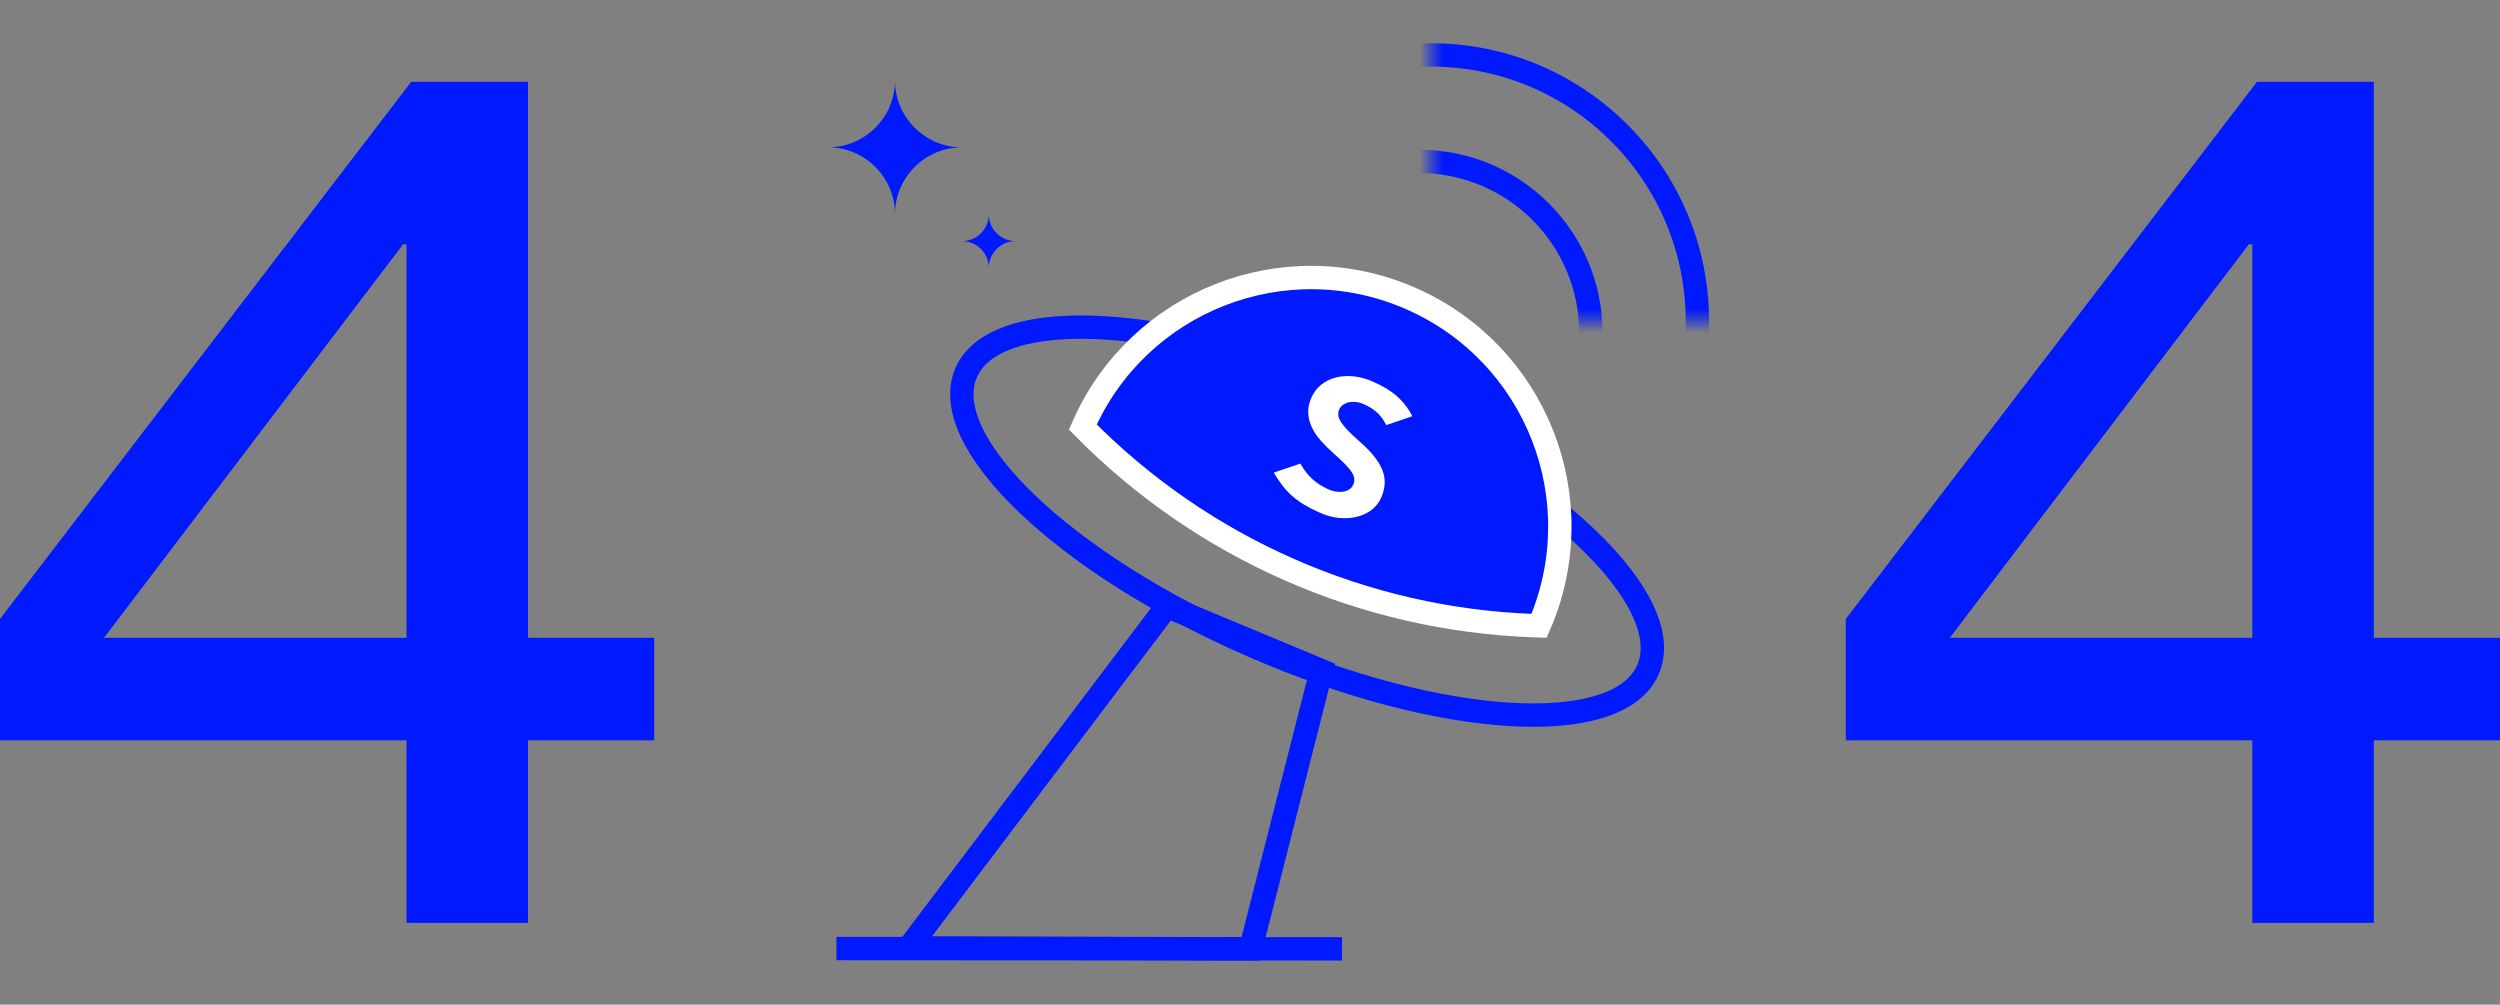 <svg width="214" height="86" viewBox="0 0 214 86" fill="none" xmlns="http://www.w3.org/2000/svg">
<rect x="0" y="0" width="214" height="86" fill="#808080" stroke="none"/>
<path d="M35.2 7H45.2V54.597H56V63.37H45.2V79H34.8V63.37H0V52.983L35.2 7ZM34.5 20.916L8.9 54.597H34.8V20.916H34.5Z" fill="#0019FF"/>
<mask id="mask0_2702_17791" style="mask-type:alpha" maskUnits="userSpaceOnUse" x="64" y="0" width="86" height="86">
<path d="M150 0H64V86H150V0Z" fill="white"/>
</mask>
<g mask="url(#mask0_2702_17791)">
<path fill-rule="evenodd" clip-rule="evenodd" d="M76.613 6.88C76.613 9.963 79.047 12.478 82.098 12.608L82.347 12.613C79.18 12.613 76.613 15.18 76.613 18.347C76.613 15.18 74.046 12.613 70.88 12.613C73.963 12.613 76.478 10.18 76.608 7.129L76.613 6.88Z" fill="#0019FF"/>
<path fill-rule="evenodd" clip-rule="evenodd" d="M84.64 18.347C84.64 19.556 85.576 20.546 86.762 20.634L86.933 20.64C85.667 20.64 84.64 21.667 84.64 22.933C84.64 21.667 83.613 20.64 82.347 20.64C83.556 20.64 84.546 19.704 84.634 18.518L84.64 18.347Z" fill="#0019FF"/>
<mask id="mask1_2702_17791" style="mask-type:alpha" maskUnits="userSpaceOnUse" x="122" y="2" width="26" height="26">
<path d="M147.707 2.293H122.48V27.52H147.707V2.293Z" fill="white"/>
</mask>
<g mask="url(#mask1_2702_17791)">
<path d="M122.48 50.339C135.082 50.339 145.298 40.122 145.298 27.52C145.298 14.918 135.082 4.701 122.48 4.701C109.877 4.701 99.661 14.918 99.661 27.52C99.661 40.122 109.877 50.339 122.48 50.339Z" stroke="#0019FF" stroke-width="2"/>
<path d="M121.495 43.191C129.605 43.191 136.18 36.616 136.18 28.506C136.18 20.395 129.605 13.82 121.495 13.82C113.384 13.82 106.809 20.395 106.809 28.506C106.809 36.616 113.384 43.191 121.495 43.191Z" stroke="#0019FF" stroke-width="2"/>
</g>
<path fill-rule="evenodd" clip-rule="evenodd" d="M107.052 81.223L77.78 81.135L99.888 51.898L113.107 57.407L107.052 81.223Z" stroke="#0019FF" stroke-width="2"/>
<path d="M72.6 81.196L113.88 81.22" stroke="#0019FF" stroke-width="2" stroke-linecap="square"/>
<path fill-rule="evenodd" clip-rule="evenodd" d="M141.067 57.322C138.496 63.222 123.348 62.313 107.232 55.291C91.117 48.27 80.136 37.795 82.707 31.894C85.278 25.995 100.426 26.903 116.542 33.925C132.657 40.946 143.638 51.421 141.067 57.322Z" stroke="#0019FF" stroke-width="2"/>
<path fill-rule="evenodd" clip-rule="evenodd" d="M131.745 53.57C136.444 42.786 131.51 30.234 120.726 25.535C109.942 20.837 97.39 25.77 92.691 36.554C102.915 46.957 116.739 53.042 131.314 53.555L131.745 53.57Z" fill="#0019FF" stroke="white" stroke-width="2"/>
<path fill-rule="evenodd" clip-rule="evenodd" d="M118.229 42.602C118.055 43.002 117.792 43.34 117.443 43.617C117.093 43.894 116.685 44.094 116.218 44.219C115.752 44.344 115.246 44.386 114.7 44.344C114.153 44.301 113.593 44.156 113.02 43.905C112.505 43.681 112.055 43.453 111.667 43.221C111.28 42.989 110.932 42.736 110.621 42.463C110.31 42.191 110.029 41.891 109.777 41.563C109.525 41.237 109.278 40.867 109.034 40.453L111.312 39.683C111.631 40.246 111.986 40.699 112.378 41.044C112.768 41.39 113.231 41.678 113.765 41.911C113.983 42.006 114.2 42.066 114.418 42.092C114.636 42.118 114.838 42.114 115.024 42.079C115.21 42.043 115.375 41.977 115.517 41.88C115.659 41.783 115.765 41.655 115.835 41.495C115.909 41.326 115.94 41.159 115.929 40.995C115.917 40.832 115.85 40.649 115.727 40.447C115.603 40.245 115.411 40.01 115.15 39.743C114.89 39.477 114.548 39.155 114.124 38.779C113.75 38.447 113.403 38.103 113.082 37.746C112.761 37.389 112.506 37.016 112.317 36.626C112.127 36.237 112.017 35.828 111.986 35.401C111.954 34.975 112.04 34.526 112.247 34.054C112.444 33.6 112.727 33.226 113.097 32.931C113.467 32.637 113.886 32.431 114.356 32.312C114.824 32.194 115.327 32.161 115.863 32.214C116.398 32.268 116.938 32.413 117.482 32.65C118.392 33.046 119.112 33.487 119.642 33.972C120.172 34.458 120.589 35.01 120.896 35.63L118.66 36.388C118.476 36 118.231 35.658 117.925 35.36C117.619 35.063 117.219 34.807 116.724 34.592C116.497 34.492 116.274 34.432 116.053 34.41C115.833 34.388 115.632 34.398 115.449 34.441C115.266 34.482 115.102 34.554 114.959 34.656C114.814 34.757 114.709 34.883 114.643 35.034C114.569 35.204 114.542 35.374 114.561 35.547C114.58 35.719 114.655 35.911 114.787 36.122C114.919 36.333 115.112 36.571 115.367 36.836C115.622 37.1 115.949 37.409 116.349 37.764C116.86 38.209 117.281 38.635 117.609 39.043C117.937 39.451 118.177 39.846 118.327 40.23C118.478 40.613 118.545 41 118.528 41.39C118.511 41.779 118.412 42.183 118.229 42.602Z" fill="white"/>
</g>
<path d="M193.2 7H203.2V54.597H214V63.37H203.2V79H192.8V63.37H158V52.983L193.2 7ZM192.5 20.916L166.9 54.597H192.8V20.916H192.5Z" fill="#0019FF"/>
</svg>
